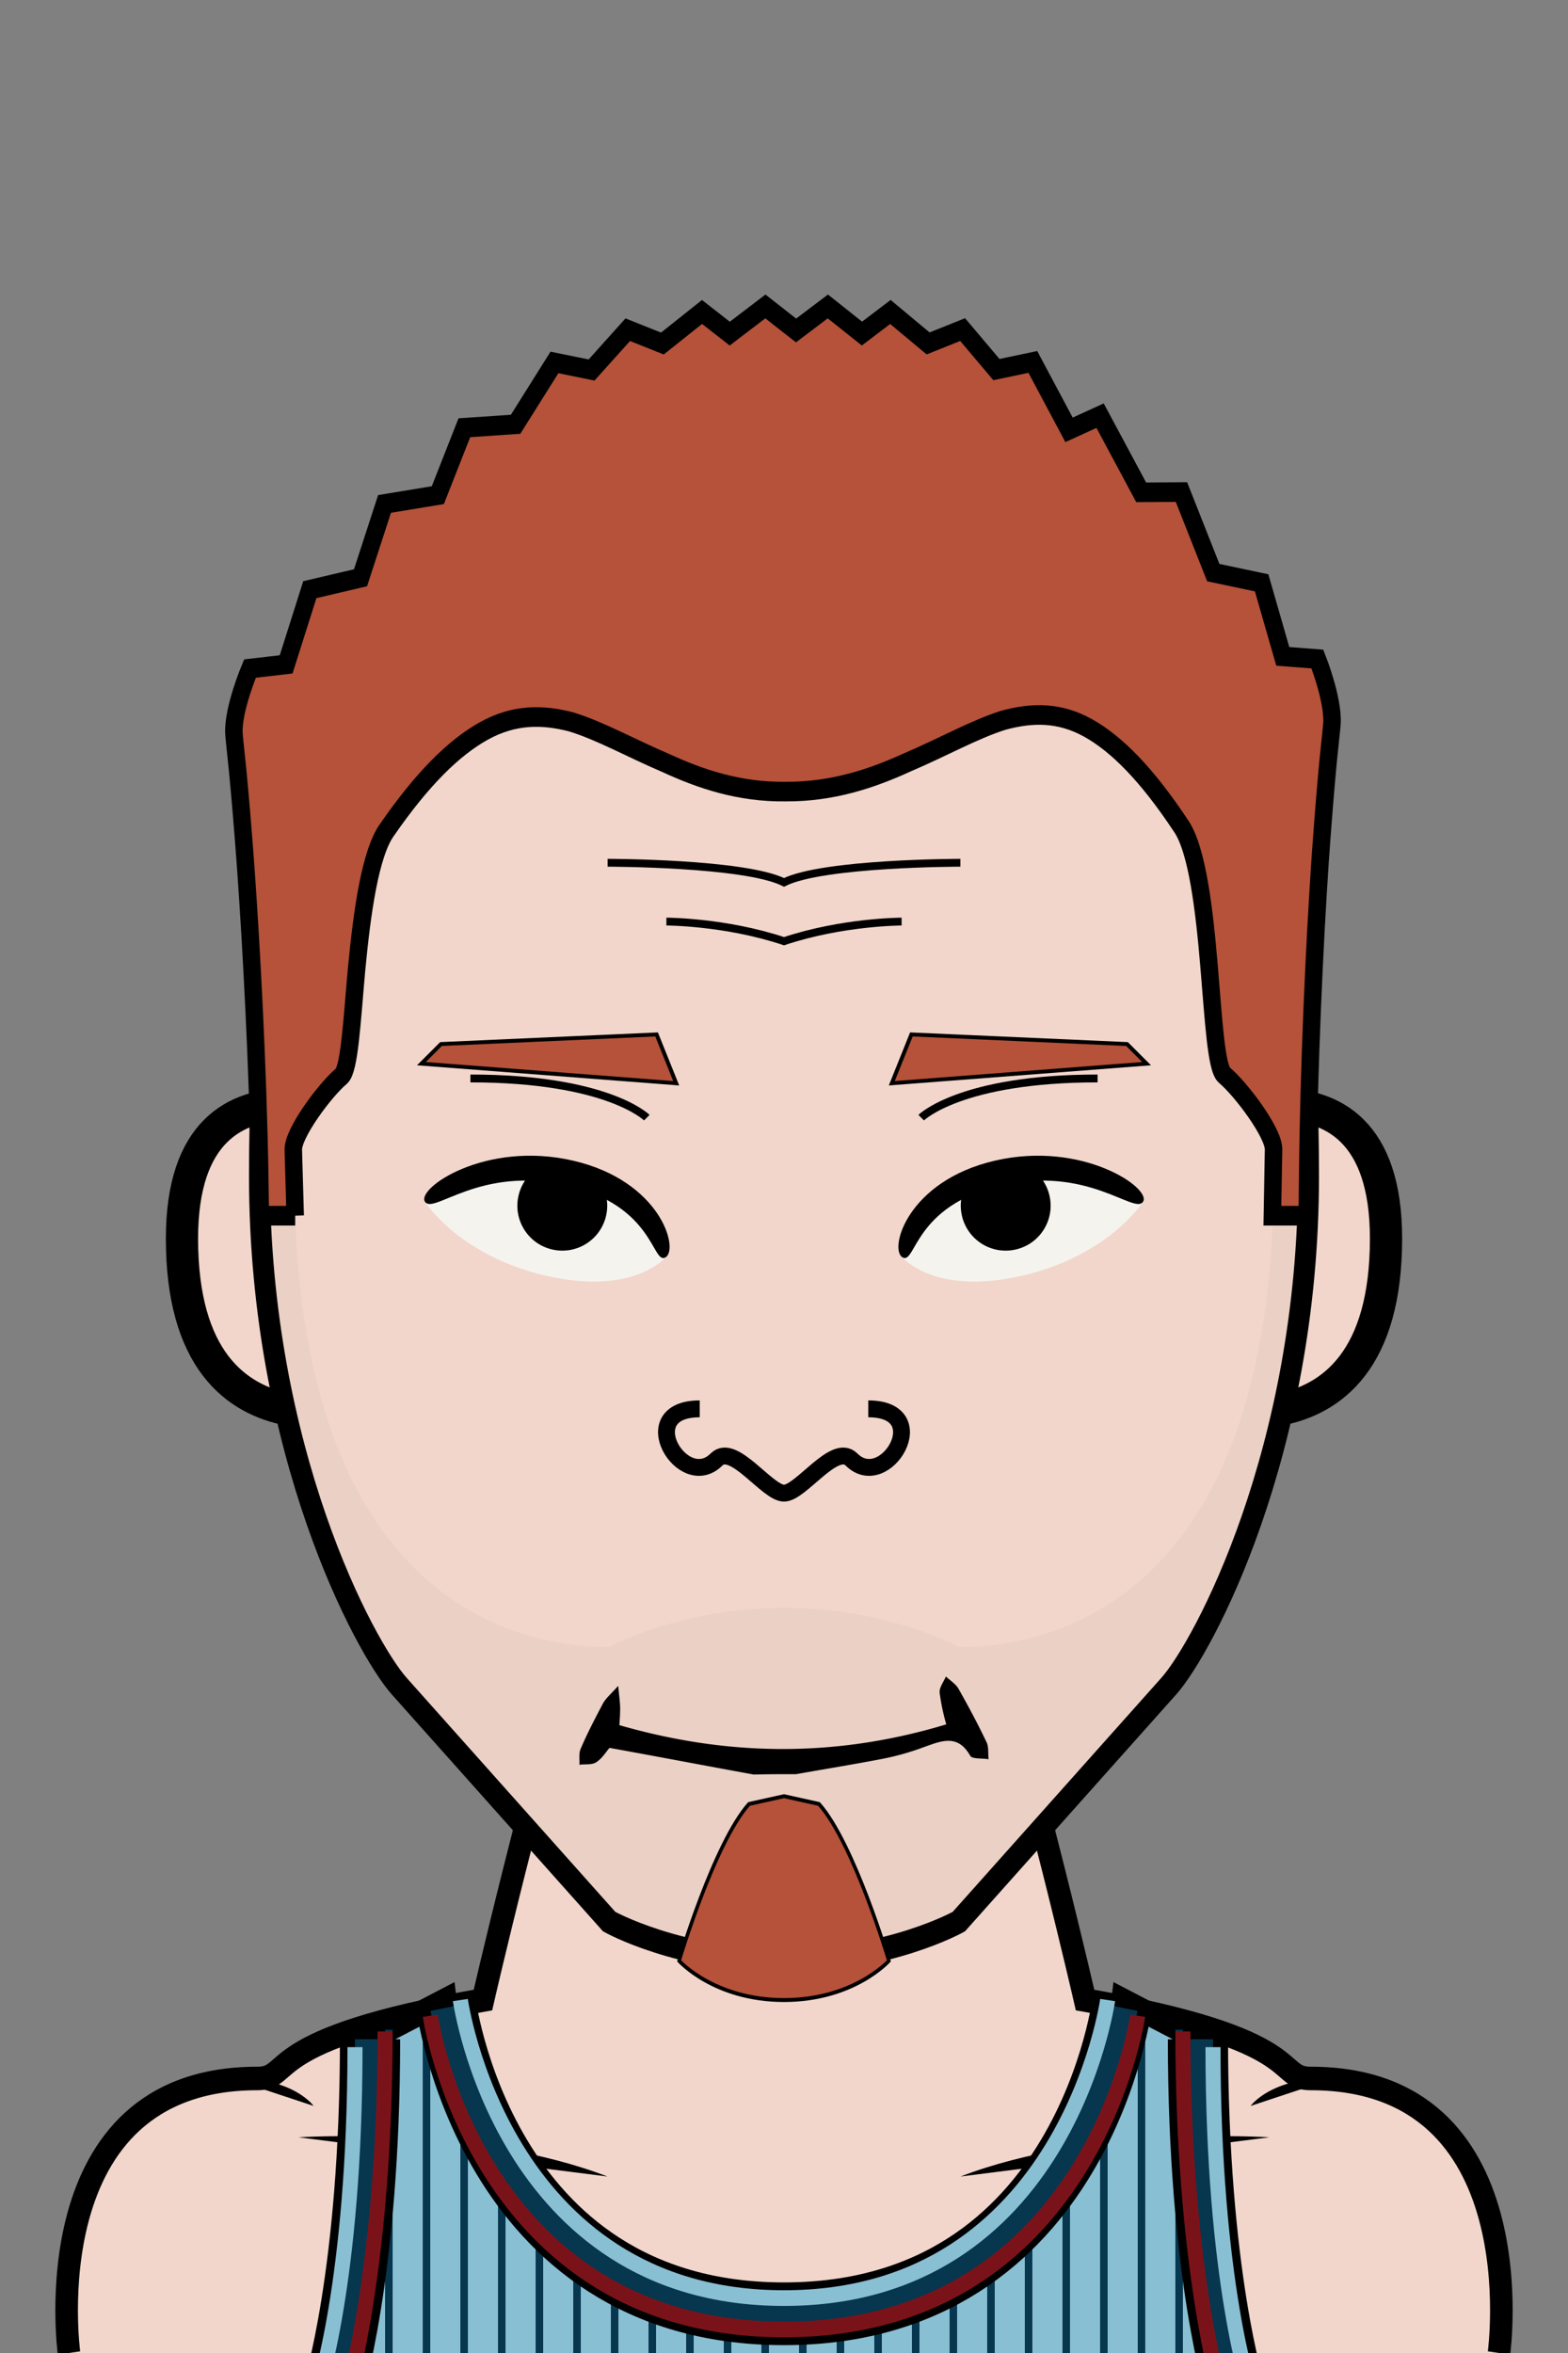 <svg xmlns="http://www.w3.org/2000/svg" version="1.2" baseProfile="tiny" width="100%" height="100%" viewBox="0 0 400 600" preserveAspectRatio="xMinYMin meet">
<rect x="0" y="0" width="400" height="600" fill="#808080" stroke="none"/>
<g transform="scale(0.96 1) translate(8.333 0)">
<path fill="#f2d6cb" stroke="#000" stroke-width="6" d="M10 600s-10-70 50-70c10 0 0-10 60-20 0 0 50-210 80-210s80 210 80 210c60 10 50 20 60 20 60 0 50 70 50 70"/><path d="M71 545s46.9-3 82.1 10M329 545s-46.9-3-82.1 10m77.1-18s5.5-7.5 22-7m-271 7s-5.5-7.5-22-7"/>
</g>
<g transform="scale(0.96 1) translate(8.333 0)">
<path fill="#89bfd3" stroke="#000" stroke-width="6" d="M80 610s10-30 10-90l20-10s10 80 90 80 90-80 90-80l20 10c0 60 10 90 10 90z" class="jersey"/><path fill="none" stroke="#07364f" stroke-width="2" d="M95 610v-92.45M105 610v-97.95m10 2.95v95m10-60v62.05M135 565v45m10-35v35m10-30v30m10-25v25m10-20v20m10-20v20m10-20v20m110 0v-92.45M295 610v-97.95M285 515v95m-10-60v62.05M265 565v45m-10-35v35m-10-30v30m-10-25v25m-10-20v20m-10-20v20m-10-20v20" class="pinstripes"/><path fill="none" stroke="#000" stroke-width="16" d="M90 520c0 60-10 90-10 90m230-90c0 60 10 90 10 90M110 510s10 80 90 80 90-80 90-80" class="outline"/><path fill="none" stroke="#07364f" stroke-width="8" d="M90 520c0 60-10 90-10 90m230-90c0 60 10 90 10 90m-210-98s15 78 90 78 90-78 90-78" class="stripe-accent"/><path fill="none" stroke="#89bfd3" stroke-width="4" d="M86 522c0 60-10 88-10 88m238-88c0 60 10 88 10 88M114 510s11 76 86 76 86-76 86-76" class="stripe-primary"/><path fill="none" stroke="#7a1319" stroke-width="4" d="M94 518c0 60-10 92-10 92m222-92c0 60 10 92 10 92m-210-96s12 80 94 80 94-80 94-80" class="stripe-secondary"/>
</g>
<g transform="translate(32 293.3) scale(1.37 1.37) translate(-6.212 -8.561) translate(13.74 -3)">
<path fill="#f2d6cb" stroke="#000" stroke-width="6" d="M43 8S3-12 3 28c0 45 40 30 40 30z"/>
</g>
<g transform="translate(322 293.3) scale(-1.37 1.37) translate(-39.788 -8.561) translate(13.74 -3)">
<path fill="#f2d6cb" stroke="#000" stroke-width="6" d="M43 8S3-12 3 28c0 45 40 30 40 30z"/>
</g>
<g transform="scale(0.892 1) translate(24.215 0)">
<path fill="#f2d6cb" stroke="#000" stroke-width="6" d="M200 100c100 0 150 60 150 200 0 70-30 120-40 130l-60 60s-20 10-50 10-50-10-50-10l-60-60c-10-10-40-60-40-130 0-140 50-200 150-200Z" class="head"/><path fill="rgba(0,0,0,0.03)" d="M200 410c30 0 50 10 50 10 30 0 90-15 90-120h10c0 70-30 120-40 130l-60 60s-20 10-50 10-50-10-50-10l-60-60c-10-10-40-60-40-130h10c0 105 60 120 90 120 0 0 20-10 50-10" class="faceShave"/><path fill="rgba(0,0,0,0.03)" d="M60 300H50c0-140 50-200 150-200s150 60 150 200h-10v-10c0-5-10-20-15-25s-5-55-15-65c-40-40-60 0-110 0s-70-40-110 0c-10 10-10 60-15 65s-15 20-15 25z" class="headShave"/>
</g>
<g>
<path fill="none" stroke="#000" stroke-width="2" d="M235 285s10-10 45-10m-115 10s-10-10-45-10" class="eyeline6"/>
</g>
<g>
<path fill="none" stroke="#000" stroke-width="2" d="M170 235s15 0 30 5c15-5 30-5 30-5m-75-15s35 0 45 5c10-5 45-5 45-5"/>
</g>
<g transform="scale(0.892 1) translate(24.215 0)">
<path fill="#B55239" stroke="#000" d="M200 458.02 190 460c-10 10-20 40-20 40s10 10 30 10 30-10 30-10-10-30-20-40z" class="shp0"/>
</g>
<g transform="translate(102.85 285.155) rotate(13 37.15 24.845)">
<path d="M5.55 28.46S17.08 11.77 40 11.77s28.58 16.69 28.58 16.69-5.73 11.46-28.65 11.46S5.55 28.46 5.55 28.46" style="fill:#f5f3ee"/><path d="M5.55 28.46C2.68 25.6 17.08 9.77 40 9.77S71.44 25.6 68.58 28.46C65.71 31.33 62.92 16.27 40 16.27S8.41 31.33 5.55 28.46" style="fill:#000"/><path d="M39.93 33.04c-6.34 0-11.46-5.12-11.46-11.46 0-6.33 5.12-11.46 11.46-11.46s11.46 5.13 11.46 11.46c0 6.34-5.12 11.46-11.46 11.46" style="fill:#000"/>
</g>
<g transform="translate(222.85 285.155) rotate(-13 37.15 24.845) scale(-1 1) translate(-74.3 0)">
<path d="M5.55 28.46S17.08 11.77 40 11.77s28.58 16.69 28.58 16.69-5.73 11.46-28.65 11.46S5.55 28.46 5.55 28.46" style="fill:#f5f3ee"/><path d="M5.55 28.46C2.68 25.6 17.08 9.77 40 9.77S71.44 25.6 68.58 28.46C65.71 31.33 62.92 16.27 40 16.27S8.41 31.33 5.55 28.46" style="fill:#000"/><path d="M39.93 33.04c-6.34 0-11.46-5.12-11.46-11.46 0-6.33 5.12-11.46 11.46-11.46s11.46 5.13 11.46 11.46c0 6.34-5.12 11.46-11.46 11.46" style="fill:#000"/>
</g>
<g transform="translate(-127.5 -8.775) rotate(0 267.5 278.775)">
<path fill="#B55239" stroke="#000" d="m235 280 65 5-5-12.45-55 2.45z"/>
</g>
<g transform="translate(-7.5 -8.775) rotate(0 267.5 278.775) scale(-1 1) translate(-535 0)">
<path fill="#B55239" stroke="#000" d="m235 280 65 5-5-12.45-55 2.45z"/>
</g>
<g transform="translate(-1.29 20.56) scale(-1 1) translate(-402.58 0)">
<path d="M198.19 431.84c-7.3-1.3-14.7-2.5-22-3.9a67 67 0 0 1-10.6-3c-4.5-1.6-8.6-3.4-11.8 2.2-.5.9-3.1.6-4.7.9.2-1.5-.1-3.2.6-4.5 2.2-4.6 4.6-9.1 7.1-13.5.7-1.2 2.1-2.1 3.2-3.1.6 1.4 1.7 2.8 1.6 4.1a53.4 53.4 0 0 1-1.7 8.1c27.8 8.4 55.3 8.3 83.4.2-.1-1.3-.2-2.8-.2-4.2s.2-2.8.5-5.8c2 2.2 3.2 3.2 3.9 4.5 2 3.8 4 7.6 5.7 11.6.5 1.2.2 2.7.3 4-1.5-.2-3.3.1-4.4-.7-1.6-1.1-2.6-2.9-3.3-3.6-12.7 2.3-24.7 4.6-36.8 6.8-3.5-.1-7.1-.1-10.8-.1"/>
</g>
<g transform="translate(0 -12.5) scale(-0.86 0.86) translate(-432.558 62.267)">
<path fill="#f2d6cb" stroke="#000" stroke-width="5" d="M175 370c-20 0-5 25 5 15 5-5 15 10 20 10s15-15 20-10c10 10 25-15 5-15" class="nose"/>
</g>
<g transform="scale(0.892 1) translate(24.183 0)">
<path fill="#B55239" stroke="#000" stroke-width="5" d="M60.24 310h-9.98s-.07-4.66-.15-9.25c-.13-7.33-.35-14.71-.63-22-.27-7.13-.61-14.16-.97-20.97-.36-6.66-.75-13.11-1.15-19.21-.4-5.99-.82-11.65-1.23-16.87-.82-10.14-1.64-18.6-2.28-24.6-.66-5.8-1.11-9.4-1.14-10.19-.28-6.19 4.6-16.43 4.6-16.43l10.34-1.07 6.77-19.05 14.5-3.03 6.87-18.83 15.24-2.24 7.59-17.19 14.65-.88 11.11-15.77L145 94.35l10.35-10.28 9.9 3.53 11.34-8.05 7.93 5.52 10.19-6.93 8.77 6.13 9.09-6.13 9.76 6.92 8.13-5.51 10.79 8.02 9.87-3.53 9.66 10.2 10.42-1.95 10.35 17.32 8.88-3.62 11.75 19.55 11.52-.07 9.1 20.54 13.83 2.61 6.05 18.75 9.89.68s4.51 10.05 4.18 16.3c-.04.8-.5 4.45-1.17 10.35-.64 6.13-1.45 14.79-2.26 25.2-.4 5.36-.79 11.19-1.17 17.36-.37 6.28-.73 12.92-1.05 19.77-.32 6.98-.61 14.18-.84 21.45-.23 7.4-.39 14.87-.48 22.25l-.1 9.27h-9.98s.25-12.6.34-16.86c.11-4.27-9.33-15.45-14.07-18.99-2.37-1.82-3.08-14.23-4.38-27.82-1.35-14.27-3.37-29.86-8.11-35.85-9.64-12.96-18.21-20.72-26.42-24.83-8.27-4.12-16.12-3.99-24.39-1.96-8.35 2.37-17.13 6.82-27.2 10.64-10.13 4.15-21.53 7.6-35 7.52-13.21.16-24.36-3.22-34.3-7.31-9.9-3.76-18.58-8.15-26.95-10.45-8.34-1.94-16.37-1.96-24.99 2.28-8.55 4.24-17.56 12.12-27.68 25.16-4.92 6.01-7.23 21.43-8.74 35.49-1.35 13.37-2.03 25.59-4.36 27.4-4.68 3.5-13.9 14.55-13.75 18.78.14 4.23.54 16.8.54 16.8Z"/>
</g>
</svg>